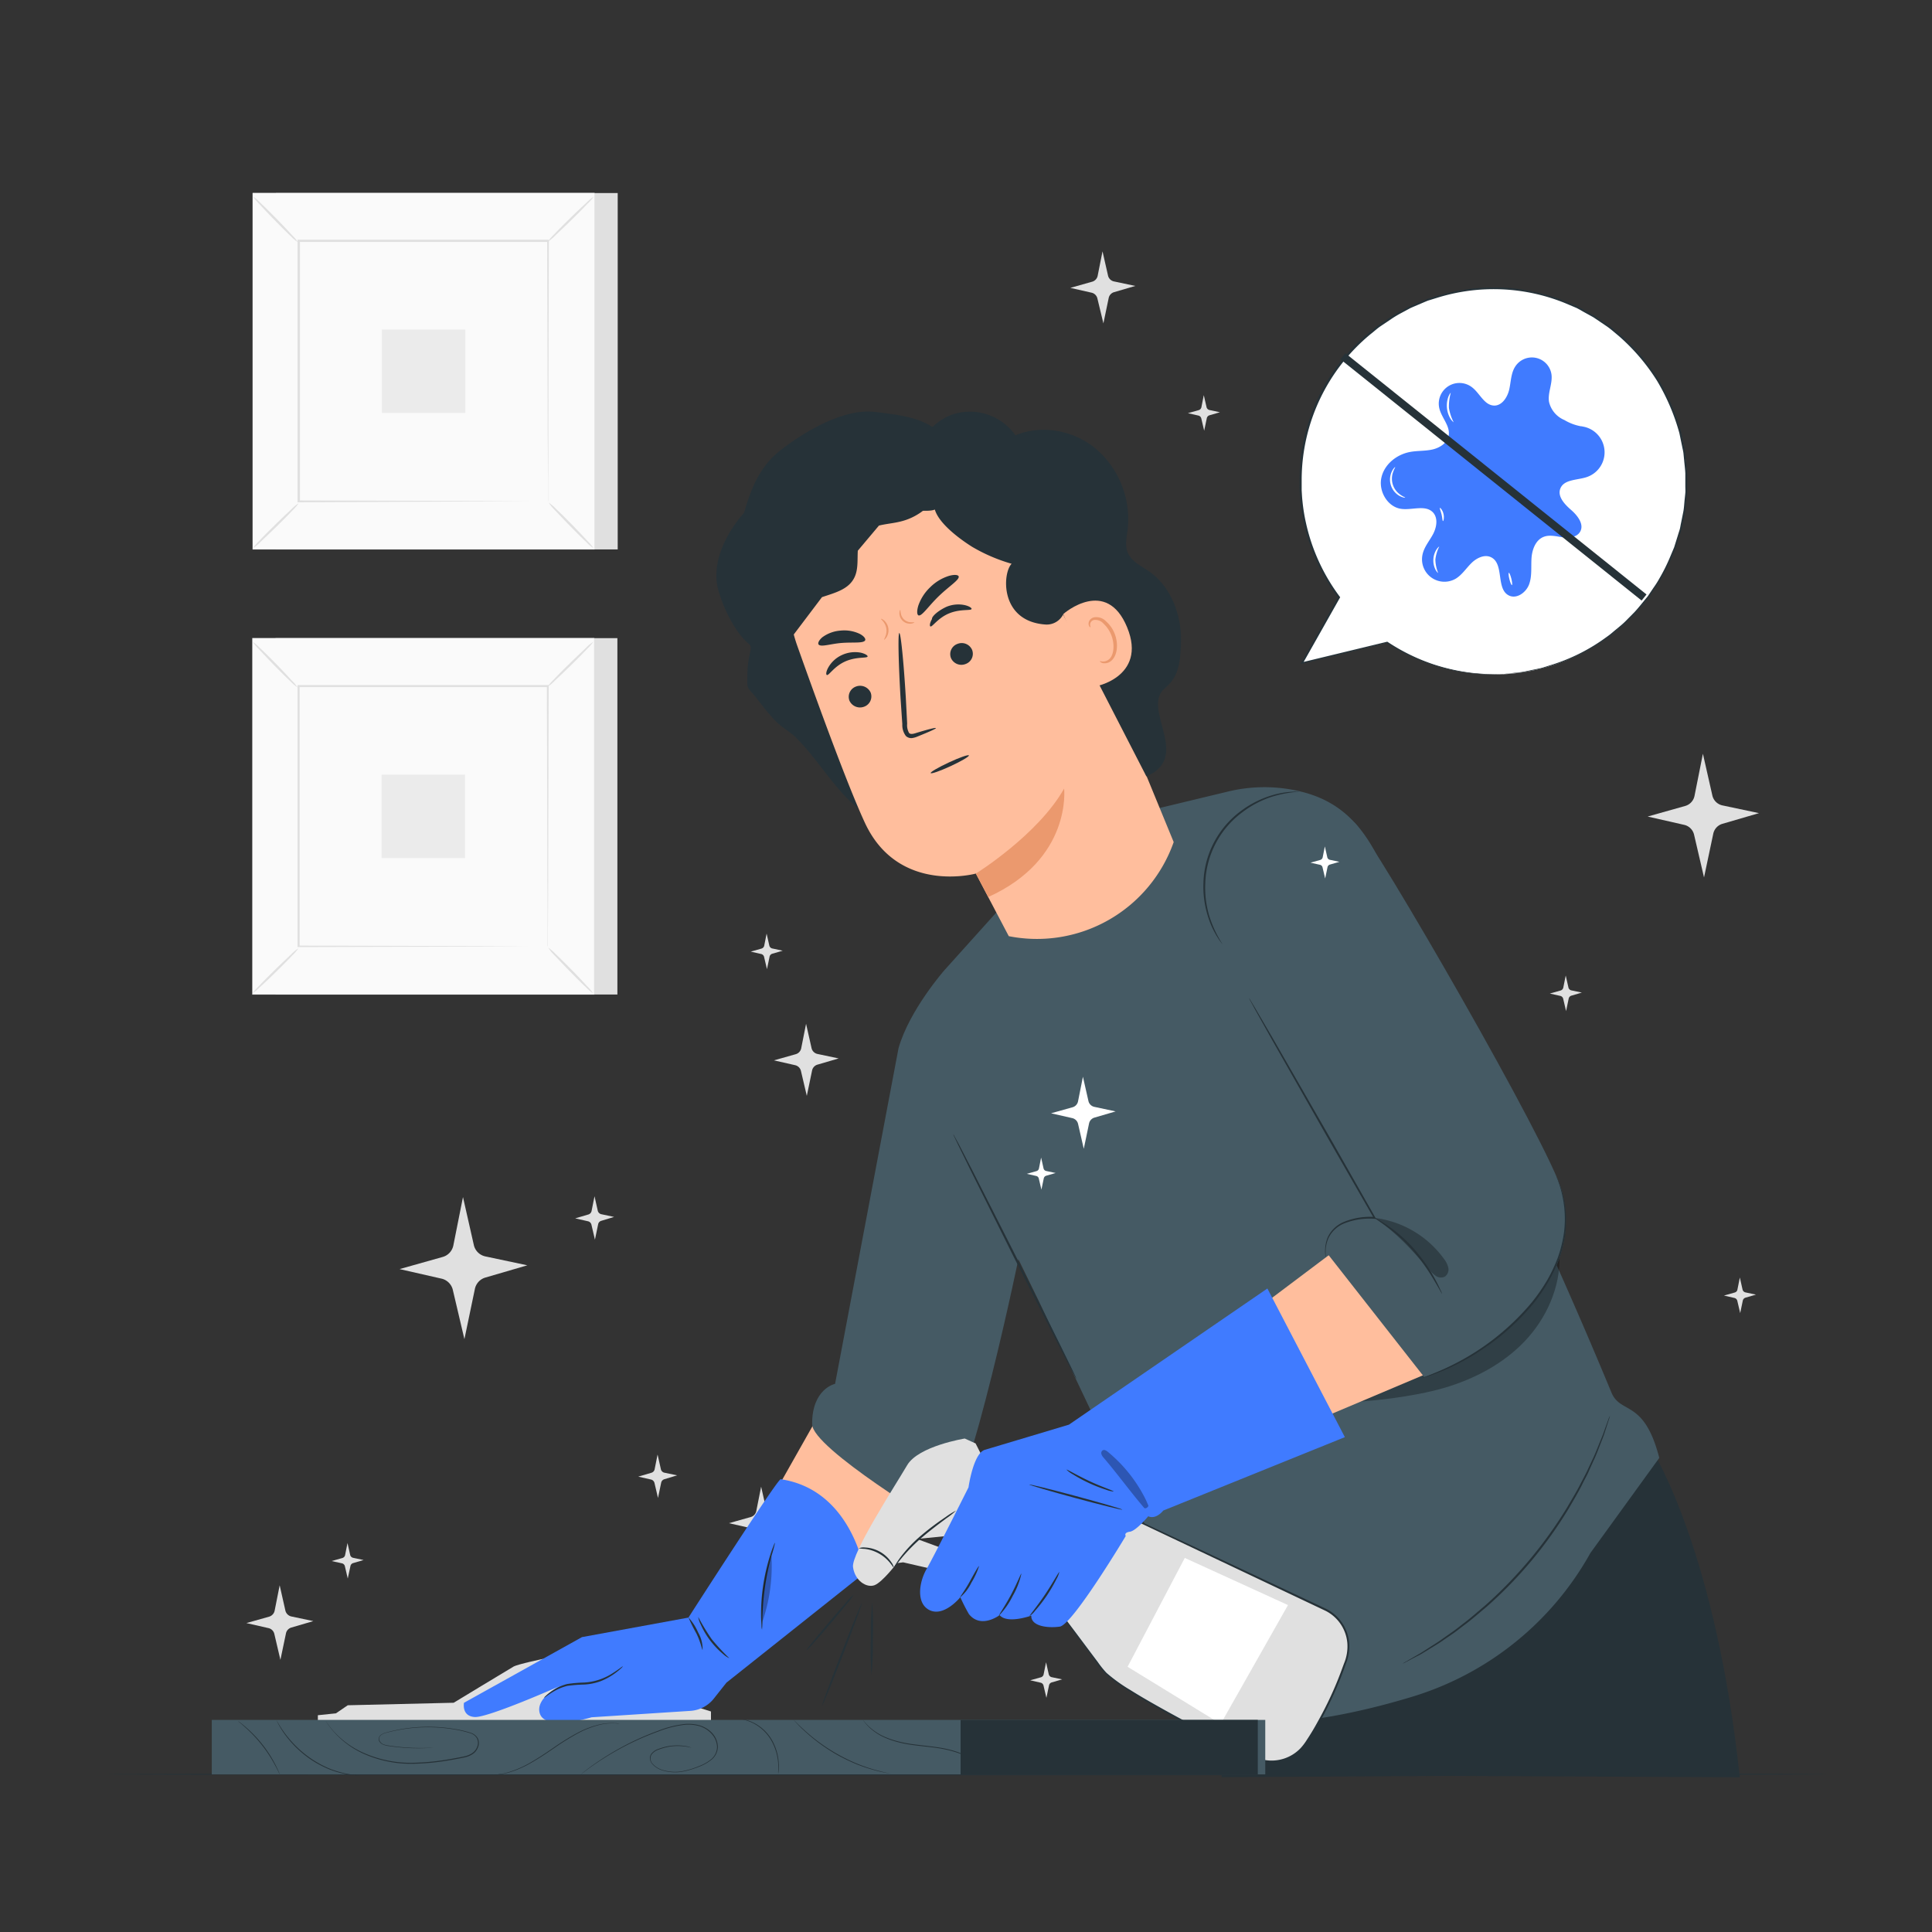 <svg xmlns="http://www.w3.org/2000/svg" viewBox="0 0 500 500"><rect x="0" y="0" width="500" height="500" fill="#333333" stroke="none"/><g id="freepik--background-complete--inject-41"><path d="M125.62,325.16l10.85,2.3-10.85,3.17a3.88,3.88,0,0,0-2.72,2.94l-2.71,13-3-12.75a3.9,3.9,0,0,0-2.93-2.91l-10.85-2.47,11.15-3.14a3.89,3.89,0,0,0,2.77-3l2.49-12.5,2.81,12.42A3.88,3.88,0,0,0,125.62,325.16Z" style="fill:#e0e0e0"></path><path d="M75.4,418.34l5.69,1.2-5.7,1.67A2,2,0,0,0,74,422.75l-1.43,6.82L71,422.87a2,2,0,0,0-1.54-1.52l-5.69-1.3,5.85-1.65a2.05,2.05,0,0,0,1.46-1.57l1.3-6.56,1.47,6.52A2.05,2.05,0,0,0,75.4,418.34Z" style="fill:#e0e0e0"></path><path d="M155.63,314.24l3.3.7-3.3,1a1.16,1.16,0,0,0-.83.89l-.83,4-.91-3.89a1.19,1.19,0,0,0-.9-.88l-3.3-.75,3.4-1a1.2,1.2,0,0,0,.84-.91l.76-3.81.85,3.78A1.21,1.21,0,0,0,155.63,314.24Z" style="fill:#e0e0e0"></path><path d="M171.94,381.13l3.31.69-3.31,1a1.19,1.19,0,0,0-.83.9l-.82,3.95-.91-3.88a1.22,1.22,0,0,0-.9-.89l-3.3-.75,3.4-1a1.18,1.18,0,0,0,.84-.91l.76-3.81.85,3.78A1.19,1.19,0,0,0,171.94,381.13Z" style="fill:#e0e0e0"></path><path d="M91.38,403.16l2.72.57-2.72.8a1,1,0,0,0-.68.73L90,408.52l-.75-3.2a1,1,0,0,0-.73-.73L85.82,404l2.79-.79a1,1,0,0,0,.7-.75l.62-3.13.7,3.11A1,1,0,0,0,91.38,403.16Z" style="fill:#e0e0e0"></path><path d="M272.17,434.05l2.72.57-2.72.79a1,1,0,0,0-.68.74l-.68,3.25-.75-3.19a1,1,0,0,0-.73-.73l-2.72-.62,2.79-.78a1,1,0,0,0,.69-.75l.63-3.13.7,3.11A1,1,0,0,0,272.17,434.05Z" style="fill:#e0e0e0"></path><path d="M199.85,245.46l2.72.58-2.72.79a1,1,0,0,0-.68.74l-.68,3.25-.75-3.19a1,1,0,0,0-.73-.73l-2.72-.62,2.79-.79a1,1,0,0,0,.7-.75l.62-3.13.7,3.11A1,1,0,0,0,199.85,245.46Z" style="fill:#e0e0e0"></path><path d="M451.72,334.47l2.72.58-2.72.79a1,1,0,0,0-.68.74l-.68,3.25-.75-3.19a1,1,0,0,0-.74-.73l-2.71-.62,2.79-.79a.94.94,0,0,0,.69-.74l.63-3.14.7,3.11A1,1,0,0,0,451.72,334.47Z" style="fill:#e0e0e0"></path><path d="M406.66,256.31l2.72.57-2.72.8a1,1,0,0,0-.68.73l-.68,3.26-.75-3.2a1,1,0,0,0-.74-.73l-2.71-.61,2.79-.79a1,1,0,0,0,.69-.75l.63-3.13.7,3.11A1,1,0,0,0,406.66,256.31Z" style="fill:#e0e0e0"></path><path d="M313,106.11l2.71.58-2.71.79a1,1,0,0,0-.68.74l-.68,3.25-.75-3.19a1,1,0,0,0-.74-.73l-2.72-.62,2.8-.79a1,1,0,0,0,.69-.75l.62-3.13.71,3.11A1,1,0,0,0,313,106.11Z" style="fill:#e0e0e0"></path><path d="M199.92,392.54l5.5,1.17-5.5,1.6a2,2,0,0,0-1.38,1.5l-1.38,6.58-1.52-6.46a2,2,0,0,0-1.48-1.48l-5.51-1.25,5.66-1.6a2,2,0,0,0,1.41-1.51l1.26-6.34,1.42,6.3A2,2,0,0,0,199.92,392.54Z" style="fill:#e0e0e0"></path><path d="M211.55,272.76l5.5,1.16-5.5,1.61a2,2,0,0,0-1.38,1.49l-1.37,6.59-1.52-6.47a2,2,0,0,0-1.49-1.47l-5.5-1.25,5.66-1.6a2,2,0,0,0,1.4-1.52l1.26-6.34,1.42,6.3A2,2,0,0,0,211.55,272.76Z" style="fill:#e0e0e0"></path><path d="M288.32,72.84l5.5,1.16-5.5,1.61a2,2,0,0,0-1.39,1.5l-1.37,6.58L284,77.22a2,2,0,0,0-1.49-1.47l-5.5-1.25,5.66-1.6a2,2,0,0,0,1.4-1.51l1.26-6.34,1.43,6.29A2,2,0,0,0,288.32,72.84Z" style="fill:#e0e0e0"></path><path d="M445.77,208.44l9.45,2-9.45,2.76a3.4,3.4,0,0,0-2.38,2.57L441,227.08,438.42,216a3.41,3.41,0,0,0-2.56-2.53l-9.45-2.15,9.72-2.74a3.41,3.41,0,0,0,2.41-2.61l2.17-10.9,2.45,10.82A3.4,3.4,0,0,0,445.77,208.44Z" style="fill:#e0e0e0"></path><rect x="71.39" y="49.96" width="88.47" height="92.23" style="fill:#e0e0e0"></rect><rect x="65.39" y="49.96" width="88.47" height="92.23" style="fill:#fafafa"></rect><path d="M153.89,142.21H65.37V49.93h88.52Zm-88.47-.05h88.42V50H65.42Z" style="fill:#e0e0e0"></path><rect x="77.29" y="62.36" width="64.69" height="67.43" style="fill:#fafafa"></rect><path d="M77.29,130.24a11.09,11.09,0,0,1-1.6,1.85c-1,1.09-2.48,2.57-4.11,4.17s-3.12,3-4.23,4.05a9.75,9.75,0,0,1-1.87,1.55A11.63,11.63,0,0,1,67.07,140c1-1.09,2.49-2.56,4.12-4.17s3.13-3,4.24-4.05A9.78,9.78,0,0,1,77.29,130.24Z" style="fill:#e0e0e0"></path><path d="M142,130.07a10.32,10.32,0,0,1,1.86,1.6c1.09,1,2.57,2.48,4.17,4.11s3,3.12,4,4.22a10.37,10.37,0,0,1,1.56,1.87,9.78,9.78,0,0,1-1.85-1.58c-1.09-1-2.57-2.49-4.17-4.12s-3-3.14-4.06-4.24A10.3,10.3,0,0,1,142,130.07Z" style="fill:#e0e0e0"></path><path d="M141.8,62.54a10.48,10.48,0,0,1,1.59-1.86c1-1.09,2.49-2.56,4.12-4.17s3.12-3,4.22-4a9.61,9.61,0,0,1,1.87-1.56A9.64,9.64,0,0,1,152,52.76c-1,1.09-2.49,2.57-4.12,4.18s-3.13,3-4.23,4.05A10.3,10.3,0,0,1,141.8,62.54Z" style="fill:#e0e0e0"></path><path d="M77.11,62.7a10.48,10.48,0,0,1-1.86-1.59c-1.09-1-2.56-2.49-4.16-4.12s-3-3.12-4-4.22a11.1,11.1,0,0,1-1.56-1.87,9.64,9.64,0,0,1,1.85,1.59c1.09,1,2.57,2.49,4.18,4.12s3,3.13,4,4.23A10.3,10.3,0,0,1,77.11,62.7Z" style="fill:#e0e0e0"></path><path d="M141.8,129.79a2.4,2.4,0,0,1,0-.33c0-.23,0-.54,0-.94,0-.85,0-2.06,0-3.64,0-3.2,0-7.84-.07-13.74,0-11.81-.07-28.64-.12-48.78l.25.25-64.51,0h0l.28-.28c0,24.75,0,47.9,0,67.43l-.24-.25,46.71.13,13.12.06,3.47,0h.89l.32,0h-.29l-.87,0-3.42,0-13.07.07L77.29,130H77v-.24c0-19.53,0-42.68,0-67.43v-.29h.29l64.51,0h.25v.25c-.06,20.21-.1,37.09-.13,48.94,0,5.87,0,10.5-.07,13.68,0,1.56,0,2.76,0,3.59,0,.39,0,.7,0,.92S141.8,129.79,141.8,129.79Z" style="fill:#e0e0e0"></path><rect x="98.84" y="85.28" width="21.58" height="21.58" style="fill:#ebebeb"></rect><rect x="71.31" y="165.15" width="88.47" height="92.23" style="fill:#e0e0e0"></rect><rect x="65.31" y="165.15" width="88.47" height="92.23" style="fill:#fafafa"></rect><path d="M153.82,257.41H65.29V165.13h88.53Zm-88.48-.06h88.42V165.18H65.34Z" style="fill:#e0e0e0"></path><rect x="77.21" y="177.55" width="64.69" height="67.43" style="fill:#fafafa"></rect><path d="M77.21,245.43a10.87,10.87,0,0,1-1.6,1.86c-1,1.09-2.48,2.56-4.11,4.17s-3.12,3-4.23,4a10.65,10.65,0,0,1-1.87,1.56A10.67,10.67,0,0,1,67,255.21c1-1.09,2.49-2.57,4.12-4.18s3.13-3,4.24-4.05A10.3,10.3,0,0,1,77.21,245.43Z" style="fill:#e0e0e0"></path><path d="M141.89,245.27a10,10,0,0,1,1.86,1.59c1.09,1,2.57,2.49,4.17,4.11s3,3.13,4,4.23a9.61,9.61,0,0,1,1.56,1.87,10.54,10.54,0,0,1-1.85-1.59c-1.09-1-2.57-2.49-4.17-4.12s-3-3.13-4.06-4.23A10.73,10.73,0,0,1,141.89,245.27Z" style="fill:#e0e0e0"></path><path d="M141.72,177.73a10.67,10.67,0,0,1,1.59-1.85c1-1.09,2.49-2.57,4.12-4.17s3.12-3,4.22-4.05a10.12,10.12,0,0,1,1.87-1.55,10.19,10.19,0,0,1-1.59,1.84c-1,1.09-2.49,2.57-4.12,4.18s-3.13,3-4.23,4.05A9.78,9.78,0,0,1,141.72,177.73Z" style="fill:#e0e0e0"></path><path d="M77,177.9a10.87,10.87,0,0,1-1.86-1.6c-1.09-1-2.56-2.48-4.16-4.11S68,169.07,67,168a10.65,10.65,0,0,1-1.56-1.87,10.67,10.67,0,0,1,1.85,1.59c1.09,1,2.57,2.49,4.18,4.12s3,3.13,4,4.24A9.78,9.78,0,0,1,77,177.9Z" style="fill:#e0e0e0"></path><path d="M141.72,245a2,2,0,0,1,0-.32c0-.23,0-.54,0-.95,0-.84,0-2.06,0-3.64,0-3.19,0-7.84-.07-13.74,0-11.81-.07-28.63-.12-48.78l.25.25-64.51,0h0l.28-.29c0,24.75,0,47.91,0,67.43l-.24-.24,46.71.12,13.12.07,3.47,0h1.21a1.51,1.51,0,0,1-.29,0h-.87l-3.42,0-13.07.06-46.86.13H77V245c0-19.52,0-42.68,0-67.43v-.28h.29l64.51,0H142v.25c-.06,20.21-.1,37.09-.13,48.94,0,5.88-.05,10.51-.07,13.69,0,1.56,0,2.76,0,3.59,0,.39,0,.69,0,.91A2.86,2.86,0,0,1,141.72,245Z" style="fill:#e0e0e0"></path><rect x="98.76" y="200.48" width="21.59" height="21.58" style="fill:#ebebeb"></rect></g><g id="freepik--speech-bubble--inject-41"><path d="M388.93,174.47A49.75,49.75,0,0,1,359,166.25l-22,5.36,9.58-17a50,50,0,1,1,42.35,19.89Z" style="fill:#fff"></path><path d="M388.93,174.47s.3-.05.87-.11l2.55-.28c.56-.07,1.19-.11,1.88-.22l2.23-.47c.81-.17,1.68-.33,2.6-.55l2.89-.91a48.1,48.1,0,0,0,13.81-7.06,18.72,18.72,0,0,0,1.82-1.43l1.85-1.53a21.76,21.76,0,0,0,1.79-1.69l1.79-1.81c1.17-1.26,2.24-2.67,3.41-4.06l1.54-2.29a23.5,23.5,0,0,0,1.51-2.39,46.6,46.6,0,0,0,2.63-5.24q.58-1.38,1.17-2.79l.92-2.95c.15-.5.31-1,.47-1.5s.22-1,.33-1.55c.21-1,.43-2.09.64-3.16s.24-2.16.36-3.25c.06-.55.12-1.1.17-1.65s0-1.12,0-1.68v-3.39c-.05-1.14-.21-2.28-.31-3.44-.06-.57-.11-1.15-.17-1.73s-.22-1.15-.33-1.73c-.24-1.15-.48-2.32-.72-3.49a54.51,54.51,0,0,0-5.75-13.51,52,52,0,0,0-10-11.71c-1-.82-2-1.73-3.11-2.49l-3.33-2.25c-1.16-.67-2.37-1.29-3.56-2-.3-.15-.59-.33-.9-.47l-.94-.4-1.89-.8a49.08,49.08,0,0,0-33.26-1.41l-1.58.49-.79.24-.77.32-3,1.28-.75.33-.72.39-1.45.78A28.34,28.34,0,0,0,360,82.6l-2.69,1.81c-.9.6-1.68,1.35-2.53,2A49,49,0,0,0,336.87,124v2.88c.06,1,.1,1.91.21,2.85a45.85,45.85,0,0,0,.89,5.55,49.7,49.7,0,0,0,8.78,19.17l.09.11-.07.13-9.6,17-.22-.28,22-5.32H359l.06,0A50.38,50.38,0,0,0,371,171.94a51.08,51.08,0,0,0,9.65,2.17,58.52,58.52,0,0,0,6.15.38l1.58,0h.54l-.53,0-1.59.06a52.37,52.37,0,0,1-6.17-.3,49.74,49.74,0,0,1-21.75-7.89l.12,0-22,5.4-.43.1.22-.38c3-5.29,6.14-11,9.56-17v.23a49.93,49.93,0,0,1-8.89-19.33,47,47,0,0,1-.91-5.6c-.11-.95-.16-1.91-.22-2.87s0-1.94,0-2.92a49.29,49.29,0,0,1,13.32-33.54A50.73,50.73,0,0,1,354.42,86c.85-.67,1.64-1.43,2.55-2l2.72-1.84a29.75,29.75,0,0,1,2.85-1.65l1.46-.79.73-.4.76-.32,3.07-1.3.78-.32.8-.25,1.6-.49a50.9,50.9,0,0,1,17.18-2.21,51.42,51.42,0,0,1,16.42,3.64l1.91.81.95.4c.32.15.61.33.91.49,1.21.66,2.42,1.29,3.6,2L416.07,84c1.11.77,2.09,1.69,3.14,2.52a51.93,51.93,0,0,1,10.12,11.83A54.88,54.88,0,0,1,435.12,112l.72,3.52c.11.58.26,1.16.33,1.74s.11,1.17.17,1.75c.1,1.17.26,2.32.3,3.47s0,2.29,0,3.42c0,.57,0,1.13,0,1.69l-.18,1.67c-.13,1.1-.2,2.2-.37,3.28s-.44,2.13-.66,3.18c-.11.52-.2,1.05-.34,1.56s-.31,1-.47,1.51c-.31,1-.63,2-.93,3l-1.19,2.81a46.42,46.42,0,0,1-2.67,5.27,23.81,23.81,0,0,1-1.53,2.4c-.53.77-1,1.54-1.56,2.3-1.18,1.39-2.26,2.82-3.44,4.08l-1.82,1.81a19.29,19.29,0,0,1-1.81,1.7l-1.86,1.53a17.81,17.81,0,0,1-1.84,1.43,48.19,48.19,0,0,1-13.92,7l-2.9.88c-.93.22-1.81.37-2.62.54l-2.24.44c-.69.11-1.32.13-1.89.19l-2.56.23C389.23,174.46,388.93,174.47,388.93,174.47Z" style="fill:#263238"></path><path d="M390.59,100.79c.46-2.05.44-4.29,1.6-6a5.12,5.12,0,0,1,9.33,2.11c.32,2.36-1,4.72-.64,7.07a6.74,6.74,0,0,0,4,4.74,12.74,12.74,0,0,0,4.27,1.61c.13,0,.27,0,.4.06h0a6.76,6.76,0,0,1,.94,13.14c-2.42.76-5.73.55-6.67,2.9-.82,2.06,1.11,4.1,2.78,5.55s3.45,3.73,2.33,5.65c-.84,1.44-2.84,1.66-4.5,1.43s-3.39-.72-4.94-.11c-2.1.83-3,3.33-3.14,5.58s.16,4.57-.61,6.69-3.22,3.9-5.24,2.9c-3.39-1.68-1.18-8.13-4.55-9.86-1.69-.88-3.78.13-5.14,1.47s-2.4,3-4,4a5.8,5.8,0,0,1-8.67-6.16c.41-2,1.79-3.55,2.73-5.32s1.34-4.15,0-5.61c-1.95-2.08-5.42-.54-8.26-.94-3.5-.5-5.85-4.5-5.12-8s3.94-6.07,7.42-6.72c1.91-.36,3.9-.21,5.8-.64s3.83-1.66,4.2-3.57c.47-2.5-1.85-4.63-2.42-7.11a5.34,5.34,0,0,1,8.51-5.39c2,1.56,3.15,4.64,5.69,4.7C388.7,105,390.13,102.83,390.59,100.79Z" style="fill:#407BFF"></path><path d="M363.66,128.79c0,.06-.6,0-1.42-.42a4.87,4.87,0,0,1-2.05-6.32c.39-.84.85-1.21.89-1.17s-.27.49-.55,1.31a5,5,0,0,0,1.91,5.86C363.15,128.55,363.68,128.71,363.66,128.79Z" style="fill:#fff"></path><path d="M372.19,148.28c-.05,0-.36-.25-.69-.86a5.36,5.36,0,0,1,.22-5.15c.37-.58.71-.84.75-.8a9.94,9.94,0,0,0-1,3.37A10.06,10.06,0,0,0,372.19,148.28Z" style="fill:#fff"></path><path d="M373.44,134.85c-.15,0-.14-.8-.36-1.71s-.56-1.61-.44-1.69.71.55.94,1.57S373.58,134.87,373.44,134.85Z" style="fill:#fff"></path><path d="M391.28,151.43c-.14,0-.43-.65-.65-1.54s-.27-1.63-.14-1.66.43.66.65,1.54S391.42,151.4,391.28,151.43Z" style="fill:#fff"></path><path d="M376.21,109.28s-.41-.26-.82-.9a6.66,6.66,0,0,1-.56-5.68c.28-.71.57-1.07.62-1a13,13,0,0,0-.47,3.89A12.76,12.76,0,0,0,376.21,109.28Z" style="fill:#fff"></path><rect x="385.5" y="73.48" width="2.02" height="99.86" transform="translate(48.54 347.9) rotate(-51.3)" style="fill:#263238"></rect></g><g id="freepik--Character--inject-41"><polygon points="214.94 360.83 200.46 386.45 220.69 406.81 241.88 383.82 214.94 360.83" style="fill:#ffbe9d"></polygon><path d="M90,441.32l27.41-.65s14.35-8.7,15.48-9.35,7.66-2,7.66-2L184,442.93v4H82.26V443.9l4.68-.49Z" style="fill:#e0e0e0"></path><path d="M202.05,382.82c-.82-.13-23.88,35.81-23.88,35.81l-27.55,5.05-30.54,17s-.69,3.45,2.76,3.68,22-8,22-8-6.35,3.09-5.14,7.07c1.42,4.67,13.4,1,13.4,1l25.59-1.66a8.4,8.4,0,0,0,6.05-3.18l3.26-4.12,35.82-28.47S220.65,385.57,202.05,382.82Z" style="fill:#407BFF"></path><path d="M161.2,431.24a3,3,0,0,1-.61.65,17.7,17.7,0,0,1-1.91,1.49,16.22,16.22,0,0,1-3.19,1.69,14.23,14.23,0,0,1-4.33.89,38.7,38.7,0,0,0-4.32.34,12.65,12.65,0,0,0-3.24,1.28c-1.77,1-2.68,1.85-2.74,1.78s.17-.27.6-.66a13.88,13.88,0,0,1,1.95-1.44,12.16,12.16,0,0,1,3.33-1.43,33.18,33.18,0,0,1,4.38-.39,15.08,15.08,0,0,0,7.36-2.37C160.19,432,161.14,431.17,161.2,431.24Z" style="fill:#263238"></path><path d="M181.83,427c-.14,0-.48-2-1.61-4.28a41.82,41.82,0,0,1-2.05-4.13,14,14,0,0,1,2.52,3.91A8.59,8.59,0,0,1,181.83,427Z" style="fill:#263238"></path><path d="M188.77,429.16a6.13,6.13,0,0,1-1.66-1.12,21.13,21.13,0,0,1-5.78-7.67,6.16,6.16,0,0,1-.63-1.91,56.68,56.68,0,0,0,3.49,5.76A55.06,55.06,0,0,0,188.77,429.16Z" style="fill:#263238"></path><path d="M197.21,421.75a3.11,3.11,0,0,1-.14-.9c0-.58-.1-1.42-.11-2.46a50,50,0,0,1,.55-8.11,52,52,0,0,1,1.85-7.93c.32-1,.61-1.78.84-2.32a2.88,2.88,0,0,1,.39-.81,31,31,0,0,1-.87,3.24,65,65,0,0,0-2.39,15.93A31.63,31.63,0,0,1,197.21,421.75Z" style="fill:#263238"></path><g style="opacity:0.3"><path d="M199.64,402.53a42,42,0,0,0-2.33,17.16A44.44,44.44,0,0,0,199.64,402.53Z"></path></g><path d="M316.12,459.94,319,437l109.13-60.69s16,25.87,22.12,83.65l-76.68-.36h0Z" style="fill:#263238"></path><path d="M258.33,235.61l-13.92,15.48-2.3,30.82,26.78,54.91,30.71,64.64c2.53,5.55,5.08,18.34,3.28,25.61,0,0-5,17.6,20.38,18.77,13.84.64,29.76-3,41.37-6.47l.3-.09a79.09,79.09,0,0,0,46.68-37.39l17.81-24.59c-3.94-15.33-10-11.15-12.39-16.94-11.52-27.81-21-47.9-21-47.9l-38.16-87.92c-5.71-12.91-12.91-17.64-21.3-19.71a40,40,0,0,0-18.92.06L298.9,209.4Z" style="fill:#455a64"></path><path d="M243.5,394.83c7.82-9,20.5-71.05,20.5-71.05l-19.59-72.69s-9.06,10.31-11.87,20.17l-16.42,86.87s-6,1.25-5.94,10.46C210.19,374.79,243.5,394.83,243.5,394.83Z" style="fill:#455a64"></path><path d="M278.55,356.83a4.15,4.15,0,0,1-.37-.62l-1-1.82-3.49-6.75c-2.92-5.77-6.92-13.64-11.33-22.34L251.2,302.89l-3.34-6.82c-.37-.77-.66-1.39-.88-1.86a3.28,3.28,0,0,1-.28-.67,3.81,3.81,0,0,1,.37.62l1,1.82,3.49,6.75c2.92,5.76,6.92,13.64,11.33,22.35l11.2,22.41,3.34,6.82c.36.77.65,1.39.88,1.86A3.1,3.1,0,0,1,278.55,356.83Z" style="fill:#263238"></path><path d="M416.65,366.4a5,5,0,0,1-.23.84l-.76,2.38-.56,1.72c-.22.63-.49,1.29-.77,2-.57,1.44-1.15,3.1-2,4.85-.4.89-.82,1.82-1.25,2.79s-1,1.93-1.49,2.95c-1,2.06-2.26,4.15-3.55,6.38a109,109,0,0,1-21.37,25.58c-2,1.66-3.81,3.28-5.65,4.63-.92.68-1.77,1.38-2.64,2s-1.72,1.17-2.52,1.73c-1.58,1.13-3.11,2-4.42,2.82-.66.4-1.27.78-1.84,1.11L366,429l-2.21,1.17a7.37,7.37,0,0,1-.79.38,4.89,4.89,0,0,1,.74-.47l2.16-1.26,1.56-.89c.57-.34,1.17-.74,1.82-1.15,1.29-.84,2.8-1.73,4.36-2.88l2.49-1.75c.86-.61,1.71-1.31,2.61-2,1.83-1.36,3.65-3,5.6-4.64a111.77,111.77,0,0,0,21.28-25.47c1.29-2.21,2.56-4.29,3.57-6.33.52-1,1.06-2,1.51-2.93l1.29-2.76c.85-1.74,1.46-3.38,2.05-4.8.29-.72.57-1.38.81-2l.6-1.7.85-2.35A6.08,6.08,0,0,1,416.65,366.4Z" style="fill:#263238"></path><g style="opacity:0.3"><path d="M346.14,363c8.16-.15,19.68-1.51,27.52-3.79S389,353,394.61,347.1s9.24-14,9-22.11C399,335,390,344.12,379.77,349.3c-3.41,1.73-9.56,4.75-10.26,3.85h0L346.14,363"></path></g><path d="M310.64,350.21c1.42-1.57,36.31-27.66,36.31-27.66l28.61,30.29-48.1,20.32Z" style="fill:#ffbe9d"></path><path d="M368.64,356.45c6.44-2.6,12.66-5.35,16.88-8.6,20-15.43,21.32-29.35,18.72-39.53-2.85-11.2-48.34-90-53.36-95.07s-20.88-13.19-36.73,4.9c-9.2,10.51,9.09,40.13,9.09,40.13l32.5,56.88c-9.15-1.55-13.33,7.84-13.33,7.84Z" style="fill:#455a64"></path><path d="M343.1,325.43a1.78,1.78,0,0,1-.07-.34,9.6,9.6,0,0,1,.56-4.84,8,8,0,0,1,4.38-4.09,17.84,17.84,0,0,1,7.78-1.21l-.2.32c-3.32-5.77-7.28-12.69-11.55-20.12l-14.77-26-4.43-7.91c-.49-.91-.88-1.63-1.18-2.17a7.42,7.42,0,0,1-.38-.77,4.52,4.52,0,0,1,.47.72c.32.52.74,1.23,1.27,2.12l4.57,7.83c3.84,6.67,9.09,15.83,14.91,25.94l11.46,20.17.2.34-.4,0a17.74,17.74,0,0,0-7.61,1.11,7.76,7.76,0,0,0-4.29,3.86,8.92,8.92,0,0,0-.75,3.72C343.07,325,343.13,325.43,343.1,325.43Z" style="fill:#263238"></path><path d="M402.82,304.49a3.74,3.74,0,0,1,.3.65c.17.43.48,1.06.75,1.91a27.14,27.14,0,0,1,1.42,7.41,27.88,27.88,0,0,1-.23,5.23,33,33,0,0,1-1.44,5.83,38.92,38.92,0,0,1-2.78,6,47.53,47.53,0,0,1-4,5.86,61.5,61.5,0,0,1-19.36,15.47,52.71,52.71,0,0,1-6.92,3c-.84.32-1.51.5-1.95.64a3.76,3.76,0,0,1-.7.18,4.45,4.45,0,0,1,.66-.28c.44-.17,1.1-.38,1.92-.73a64.24,64.24,0,0,0,6.82-3.14,63.47,63.47,0,0,0,19.13-15.48,48.27,48.27,0,0,0,4-5.78,40.39,40.39,0,0,0,2.77-5.93,32.92,32.92,0,0,0,1.46-5.74,27.22,27.22,0,0,0,.29-5.14,28.73,28.73,0,0,0-1.24-7.37c-.24-.85-.52-1.49-.65-1.94A2.86,2.86,0,0,1,402.82,304.49Z" style="fill:#263238"></path><g style="opacity:0.3"><path d="M355.49,315.16a26.08,26.08,0,0,1,18.24,10.68,5.69,5.69,0,0,1,1.1,2.28,2.25,2.25,0,0,1-.87,2.25,2.29,2.29,0,0,1-2.26-.1,7.49,7.49,0,0,1-1.74-1.59c-4.59-5.2-8.49-9.61-14.22-13.52"></path></g><path d="M373.2,334.82c-.08,0-.75-1.3-2-3.38a52.26,52.26,0,0,0-5.43-7.66,43.46,43.46,0,0,0-6.9-6.34c-1.93-1.43-3.22-2.2-3.17-2.28a4.92,4.92,0,0,1,.95.46c.6.32,1.43.84,2.44,1.52a37.65,37.65,0,0,1,7.07,6.3,42.89,42.89,0,0,1,5.36,7.82c.57,1.07,1,1.95,1.26,2.57A4.27,4.27,0,0,1,373.2,334.82Z" style="fill:#263238"></path><path d="M337,204.86a30.22,30.22,0,0,0-7.9,1.36,25.85,25.85,0,0,0-7.66,4.05,23.74,23.74,0,0,0-9.51,18.24,25.47,25.47,0,0,0,1.05,8.59,29.66,29.66,0,0,0,3.41,7.26s-.14-.14-.36-.43a15.35,15.35,0,0,1-.92-1.33,22.66,22.66,0,0,1-2.48-5.39,25.43,25.43,0,0,1-1.18-8.72,23.9,23.9,0,0,1,9.7-18.61,25.65,25.65,0,0,1,7.84-4,22.92,22.92,0,0,1,5.84-1c.7-.06,1.24,0,1.61,0A2.44,2.44,0,0,1,337,204.86Z" style="fill:#263238"></path><path d="M253.72,376l-1.24-2.44-2.8-1.27s-12,1.93-14.92,6.92-14.48,22.8-14,26.35,3.52,5.45,5.56,4.69,5.81-5.71,5.81-5.71l1.61-.21,19,4.37L255,404.8l-17.7-6.52,9.63-.95,8.43-9Z" style="fill:#e0e0e0"></path><path d="M271.74,406.11a10.64,10.64,0,0,0,1.58,9.85c3.12,4.11,7.77,10.56,12.15,16.3,3.42,4.47,26.44,16.31,38.88,22.5A10.63,10.63,0,0,0,338,451.07a91.59,91.59,0,0,0,10.46-21.68,10.64,10.64,0,0,0-5.58-12.91l-53.55-25.26a10.63,10.63,0,0,0-14.6,6.18Z" style="fill:#e0e0e0"></path><path d="M271.74,406.11s0-.19.15-.54l.51-1.57c.46-1.39,1.14-3.41,2-6a11.51,11.51,0,0,1,2.12-4.06,10.65,10.65,0,0,1,4.42-3.18,10.81,10.81,0,0,1,6.22-.47,15.58,15.58,0,0,1,3.22,1.23l3.25,1.52,31.21,14.67,18.43,8.69a10.87,10.87,0,0,1,5.9,8.76,12.1,12.1,0,0,1-.88,5.49c-.61,1.76-1.26,3.51-2,5.24a94.39,94.39,0,0,1-4.87,10q-1.35,2.39-2.82,4.66a14.8,14.8,0,0,1-1.64,2.18,10.91,10.91,0,0,1-12.3,2.44c-3.08-1.48-6-3-8.91-4.48-5.78-3-11.23-5.87-16.25-8.72-2.52-1.42-4.93-2.83-7.19-4.27a41.41,41.41,0,0,1-6.26-4.55,27.23,27.23,0,0,1-2.25-2.82c-.69-.94-1.37-1.86-2-2.74-1.31-1.78-2.56-3.46-3.72-5s-2.23-3-3.23-4.37a32,32,0,0,1-2.59-3.78,10.57,10.57,0,0,1-1.05-6.18,7.68,7.68,0,0,1,.54-2.14s0,.18-.14.54a11.51,11.51,0,0,0-.3,1.61,10.62,10.62,0,0,0,1.13,6.08,31.7,31.7,0,0,0,2.61,3.72l3.27,4.34,3.74,5,2.05,2.73a25.61,25.61,0,0,0,2.23,2.78,41.33,41.33,0,0,0,6.21,4.47c2.26,1.42,4.67,2.82,7.19,4.23,5,2.83,10.48,5.71,16.25,8.67,2.89,1.46,5.86,3,8.9,4.46a10.38,10.38,0,0,0,9.72-.71,10.53,10.53,0,0,0,2-1.64,14.41,14.41,0,0,0,1.58-2.1c1-1.51,1.9-3,2.79-4.64a93.31,93.31,0,0,0,4.85-9.94c.72-1.72,1.36-3.46,2-5.21a11.4,11.4,0,0,0,.86-5.28,10.33,10.33,0,0,0-5.61-8.34l-18.4-8.72-31.17-14.77-3.24-1.54a15.65,15.65,0,0,0-3.14-1.22,10.51,10.51,0,0,0-6,.43,10.38,10.38,0,0,0-4.33,3.06,11.45,11.45,0,0,0-2.12,4c-.9,2.58-1.61,4.58-2.09,6-.24.66-.42,1.18-.56,1.55S271.74,406.11,271.74,406.11Z" style="fill:#263238"></path><path d="M250.65,384.92s1.23-8.82,4.24-9.71,21.75-6.51,21.75-6.51L328,333.46l20.05,38.47-47,19s-1.84,2.41-3.89,1.48c0,0-3.11,3.78-4.76,4s-1.06,1.11-1.06,1.11-13.77,23-17.08,23.45-7.48-.17-7.36-2.85c0,0-6.2,2.25-8.2-.13,0,0-4.81,3.66-7.94-.26a47.13,47.13,0,0,1-2.23-4.37s-4.16,5.15-7.92,3.36c-3.58-1.71-2.78-7.25-.82-10.64S250.65,384.92,250.65,384.92Z" style="fill:#407BFF"></path><path d="M231.33,405.74c-.08,0-.37-.51-1-1.28a10,10,0,0,0-6.49-3.61,10.56,10.56,0,0,1-1.61-.16,3.54,3.54,0,0,1,1.64-.2,8.65,8.65,0,0,1,6.76,3.76A3.52,3.52,0,0,1,231.33,405.74Z" style="fill:#263238"></path><path d="M247.43,390.94a20.31,20.31,0,0,1-2.52,2c-1.58,1.19-3.78,2.8-6.07,4.75a44.44,44.44,0,0,0-5.43,5.45c-1.25,1.52-1.91,2.54-2,2.5a2.77,2.77,0,0,1,.39-.78,19.3,19.3,0,0,1,1.32-1.95,35.61,35.61,0,0,1,5.37-5.61,69.7,69.7,0,0,1,6.2-4.66A18.71,18.71,0,0,1,247.43,390.94Z" style="fill:#263238"></path><polygon points="291.82 431.36 306.62 403.19 333.33 415.39 315.91 446.14 291.82 431.36" style="fill:#fff"></polygon><path d="M274.15,406.85a7.26,7.26,0,0,1-.77,1.87,39.67,39.67,0,0,1-2.47,4.23,38.45,38.45,0,0,1-3,3.88,6.73,6.73,0,0,1-1.45,1.42c-.12-.1,1.89-2.44,4-5.59S274,406.78,274.15,406.85Z" style="fill:#263238"></path><path d="M264.34,407.24a20.06,20.06,0,0,1-2.25,5.78,20.32,20.32,0,0,1-3.54,5.09c-.13-.1,1.48-2.35,3.08-5.34S264.19,407.19,264.34,407.24Z" style="fill:#263238"></path><path d="M253.38,405.31a20.18,20.18,0,0,1-2,4.31,11.44,11.44,0,0,1-2.89,3.77c-.1-.1,1.2-1.74,2.44-4S253.23,405.23,253.38,405.31Z" style="fill:#263238"></path><path d="M290.48,390.7c0,.14-5.47-1.2-12.14-3s-12-3.38-12-3.51,5.47,1.2,12.14,3S290.52,390.56,290.48,390.7Z" style="fill:#263238"></path><path d="M288.2,386a6.45,6.45,0,0,1-1.93-.46,36.39,36.39,0,0,1-4.46-1.74,37.86,37.86,0,0,1-4.21-2.28,6.65,6.65,0,0,1-1.59-1.18c.08-.13,2.66,1.44,6,3S288.24,385.8,288.2,386Z" style="fill:#263238"></path><g style="opacity:0.3"><path d="M297.15,389.5c-.23-.44-.38-.89-.6-1.34a37.58,37.58,0,0,0-9.85-12.43c-.38-.31-.89-.63-1.32-.39a.85.85,0,0,0-.33,1,2.45,2.45,0,0,0,.59.94c3.73,4.38,6.73,8.57,10.46,12.95C296.38,390.6,297.4,390,297.15,389.5Z"></path></g><path d="M208.67,427.16a15.57,15.57,0,0,1,1.66-2.24c1.07-1.34,2.58-3.17,4.28-5.17s3.25-3.79,4.39-5.07a14.23,14.23,0,0,1,1.94-2,14.65,14.65,0,0,1-1.66,2.24c-1.07,1.34-2.58,3.17-4.27,5.17s-3.25,3.79-4.4,5.06A15.56,15.56,0,0,1,208.67,427.16Z" style="fill:#263238"></path><path d="M212.75,441.4c-.13,0,2.07-6,4.91-13.34s5.25-13.21,5.38-13.15-2.06,6-4.9,13.34S212.89,441.46,212.75,441.4Z" style="fill:#263238"></path><path d="M225.55,433.52a84.86,84.86,0,0,1-.18-9.42,86.87,86.87,0,0,1,.35-9.42,84.86,84.86,0,0,1,.18,9.42A86.87,86.87,0,0,1,225.55,433.52Z" style="fill:#263238"></path><path d="M193.43,174.45c0-5.09,1.62-6.81.43-7.76-4.26-3.41-8.06-12.37-8.41-16.35-.81-9.36,7.1-17.59,7.1-17.59,1.47-5,3.5-11.63,9.44-16.23,6.44-5,16.53-10.94,24.6-9.9s13.9,1.54,19.06,7.83l-11.27,99.92c-6.26-.19-11.83-4.14-16.08-8.75s-7.61-10-12-14.43c-3.3-3.31-4-1.95-9.68-9.46C193.08,177.06,193.38,179.12,193.43,174.45Z" style="fill:#263238"></path><path d="M273.33,143.94c-7.06-20.24-24.73-33-44.76-25.38l-1.81.82a38.32,38.32,0,0,0-20.41,47.8c6.21,17.5,13.3,36.74,17.48,45.75,8.65,18.65,28.72,13.15,28.72,13.15l8.52,16.2h0a37.51,37.51,0,0,0,42.68-24.35h0Z" style="fill:#ffbe9d"></path><path d="M219.84,181.34a3,3,0,0,0,3.8,1.55,2.82,2.82,0,0,0,1.68-3.66,3,3,0,0,0-3.8-1.55A2.82,2.82,0,0,0,219.84,181.34Z" style="fill:#263238"></path><path d="M214,174.69c.49.2,1.85-2.21,4.73-3.5s5.65-.79,5.8-1.28c.09-.23-.53-.71-1.76-1a8.06,8.06,0,0,0-4.83.59,7.74,7.74,0,0,0-3.57,3.23C213.75,173.84,213.73,174.61,214,174.69Z" style="fill:#263238"></path><path d="M246.11,170.3a2.94,2.94,0,0,0,3.79,1.54,2.8,2.8,0,0,0,1.68-3.65,2.93,2.93,0,0,0-3.79-1.55A2.81,2.81,0,0,0,246.11,170.3Z" style="fill:#263238"></path><path d="M240.79,162.12c.48.21,1.9-2.16,4.82-3.37s5.66-.65,5.83-1.14c.09-.22-.51-.71-1.73-1a8,8,0,0,0-4.85.47c-2.3,1.09-3.77,2.55-3.66,3.12C240.59,161.26,240.56,162,240.79,162.12Z" style="fill:#263238"></path><path d="M242.2,188.43c-.06-.17-2,.32-5.06,1.25-.77.26-1.53.42-1.88,0a4.17,4.17,0,0,1-.49-2.41c-.1-2.09-.22-4.28-.34-6.58-.55-9.34-1.31-16.88-1.69-16.86s-.22,7.62.33,17c.16,2.29.3,4.48.45,6.57a4.67,4.67,0,0,0,.91,3.06,2,2,0,0,0,1.7.54,5.61,5.61,0,0,0,1.32-.39C240.45,189.4,242.27,188.6,242.2,188.43Z" style="fill:#263238"></path><path d="M237.71,159.26c.86.3,2.56-2.39,5.27-5s5.4-4.23,5.12-5.1c-.15-.4-1.1-.52-2.51-.12a11.9,11.9,0,0,0-4.84,2.92,12,12,0,0,0-3.08,4.74C237.23,158.14,237.31,159.1,237.71,159.26Z" style="fill:#263238"></path><path d="M211.88,166.83c.67.68,3.08-.22,6-.44s5.49.14,6-.64c.23-.38-.21-1.08-1.35-1.69a9.3,9.3,0,0,0-5-.86,9,9,0,0,0-4.73,1.74C211.88,165.74,211.58,166.5,211.88,166.83Z" style="fill:#263238"></path><path d="M245.65,114.45c-.64-.25-1.3-.5-2-.73v0h0c-5.58-2-11.85-3.1-16.65.13-2.76,1.85-4.52,4.89-7.17,6.91-3.58,2.73-8.34,3.31-12.28,5.49a17,17,0,0,0-8.55,13c-.41,4.18.7,8.7-1.26,12.4-.91,1.72-4,2.92-5.07,4.53,0,0-1.91,13.6,8.52,13l1.31-1.11,10.23-13.53c3.41-1.15,6.92-2,8.41-5.13,1-2.07.72-4.57.86-6.89l5.47-6.5c1.73-.43,3.64-.59,5.36-1a15.53,15.53,0,0,0,11.58-19.14Z" style="fill:#263238"></path><path d="M228.51,130.05c2.3-1.88,6.94-5.87,7.37-8.75.94-6.25,4.88-11.93,10.52-14a14.4,14.4,0,0,1,16.39,5.36c6.68-2.8,15-1.4,20.86,3.52A24,24,0,0,1,291.84,137c-.25,2-.75,4.08,0,6,1,2.34,3.47,3.44,5.51,4.85,5.57,3.83,8.41,11.15,8.29,18s-1.06,9.6-4.21,12.3c-6.18,5.3,7.12,17.68-4.75,22.77l-21.54-41.88-.05.08a4.77,4.77,0,0,1-4.44,2.51c-12-.77-11.23-13.36-8.84-15.73a44,44,0,0,1-10.23-4.39c-3.17-2-8.55-5.94-9.65-9.64C239.49,133,227.5,130.87,228.51,130.05Z" style="fill:#263238"></path><path d="M275.17,158.93c.26-.28,11.18-9.59,16.53,3.42s-8.82,15.69-9,15.33S275.17,158.93,275.17,158.93Z" style="fill:#ffbe9d"></path><path d="M284.65,171.12c0-.07.29.06.75.08a2.47,2.47,0,0,0,1.71-.66c1.16-1.07,1.42-3.73.52-6.1a8,8,0,0,0-2-3,2.84,2.84,0,0,0-2.42-1,1.25,1.25,0,0,0-1.09,1.17c0,.43.17.66.11.71s-.37-.1-.49-.68a1.61,1.61,0,0,1,.18-1,1.87,1.87,0,0,1,1.12-.85,3.43,3.43,0,0,1,3.19,1,8.3,8.3,0,0,1,2.28,3.3c1,2.66.66,5.66-1,7a2.65,2.65,0,0,1-2.21.51C284.8,171.42,284.61,171.16,284.65,171.12Z" style="fill:#eb996e"></path><path d="M240.86,200.07c.13.27,2.44-.54,5.17-1.8s4.84-2.5,4.72-2.77-2.43.54-5.16,1.81S240.74,199.81,240.86,200.07Z" style="fill:#263238"></path><path d="M252.55,226.08s16.09-10,22.84-22c0,0,2.11,18.23-19.63,28.07Z" style="fill:#eb996e"></path><path d="M236.63,161.06c0,.05-.27.27-.85.34a2.78,2.78,0,0,1-2.1-.67,2.81,2.81,0,0,1-.92-2c0-.58.18-.9.24-.88s0,.35.13.84a2.73,2.73,0,0,0,2.64,2.35C236.27,161.06,236.6,161,236.63,161.06Z" style="fill:#eb996e"></path><path d="M228.79,165.55c0-.06.15-.34.34-.84a3.84,3.84,0,0,0,.26-2,4,4,0,0,0-.81-1.85c-.33-.42-.61-.63-.56-.7s.38.06.83.45a3.43,3.43,0,0,1,.61,4.27C229.15,165.38,228.84,165.59,228.79,165.55Z" style="fill:#eb996e"></path><path d="M283.24,286.46l5.49,1.17-5.5,1.61a2,2,0,0,0-1.38,1.49l-1.37,6.58L279,290.85a2,2,0,0,0-1.49-1.48l-5.5-1.25,5.66-1.59A2,2,0,0,0,279,285l1.26-6.34,1.43,6.3A2,2,0,0,0,283.24,286.46Z" style="fill:#fff"></path><path d="M270.75,303.05l2.45.52-2.45.71a.9.9,0,0,0-.62.67l-.61,2.93-.68-2.88a.87.87,0,0,0-.66-.66l-2.45-.55,2.52-.71a.91.91,0,0,0,.63-.68l.56-2.82.63,2.8A.88.88,0,0,0,270.75,303.05Z" style="fill:#fff"></path><path d="M344.18,222.52l2.45.52-2.45.71a.9.9,0,0,0-.62.67l-.61,2.93-.68-2.88a.87.87,0,0,0-.66-.66l-2.45-.55,2.52-.71a.89.89,0,0,0,.63-.68l.56-2.82.63,2.8A.88.88,0,0,0,344.18,222.52Z" style="fill:#fff"></path></g><g id="freepik--Table--inject-41"><path d="M473.06,459.18c0,.14-99.87.26-223,.26s-223.07-.12-223.07-.26,99.85-.26,223.07-.26S473.06,459,473.06,459.18Z" style="fill:#263238"></path><rect x="54.81" y="445.11" width="272.64" height="14.1" style="fill:#455a64"></rect><rect x="248.6" y="445.11" width="76.92" height="14.1" style="fill:#263238"></rect><path d="M72.41,459.22a5.38,5.38,0,0,1-.32-.62c-.2-.4-.49-1-.87-1.69a35.49,35.49,0,0,0-7.67-9.79c-.6-.54-1.09-1-1.43-1.25a3.08,3.08,0,0,1-.52-.47,5.54,5.54,0,0,1,.57.41c.36.26.87.67,1.47,1.2a32.13,32.13,0,0,1,7.71,9.83c.36.72.64,1.31.81,1.73A5.16,5.16,0,0,1,72.41,459.22Z" style="fill:#263238"></path><path d="M93.06,459.47a18.19,18.19,0,0,1-4-.41A23.94,23.94,0,0,1,85,457.81a27,27,0,0,1-4.65-2.51,27.48,27.48,0,0,1-6.82-6.7,23.15,23.15,0,0,1-2-3.41s.06.08.15.23.26.43.41.68a28.12,28.12,0,0,0,1.59,2.41,28.41,28.41,0,0,0,6.82,6.61,27.28,27.28,0,0,0,4.6,2.51,24,24,0,0,0,4.08,1.28,15.88,15.88,0,0,0,1.62.3,9.8,9.8,0,0,0,1.24.15l.78.07Z" style="fill:#263238"></path><path d="M112.13,452.29s-1.23.14-3.47.16c-1.12,0-2.49,0-4.08-.13-.79-.06-1.64-.14-2.54-.25l-1.38-.19a5.34,5.34,0,0,1-1.43-.35,1.93,1.93,0,0,1-1.14-1,1.37,1.37,0,0,1,.46-1.53,3.84,3.84,0,0,1,1.55-.67c.55-.15,1.11-.3,1.69-.42a40.73,40.73,0,0,1,15.75-.47,29.53,29.53,0,0,1,4.3,1,3.28,3.28,0,0,1,1.79,1.39,2.81,2.81,0,0,1,.11,2.29,3.59,3.59,0,0,1-1.4,1.83,6.1,6.1,0,0,1-2.1.86c-1.46.32-2.9.57-4.32.81a59.33,59.33,0,0,1-8.28.82,30,30,0,0,1-13.71-2.65,22.81,22.81,0,0,1-7.57-5.64,18.08,18.08,0,0,1-1.57-2c-.33-.5-.49-.76-.49-.76s.19.25.52.73a19.63,19.63,0,0,0,1.6,2A23,23,0,0,0,94,453.59a30,30,0,0,0,13.65,2.59,60.53,60.53,0,0,0,8.24-.83c1.42-.24,2.87-.5,4.31-.81a6,6,0,0,0,2-.83,3.46,3.46,0,0,0,1.32-1.73,2.61,2.61,0,0,0-.11-2.12,3,3,0,0,0-1.68-1.3,30.45,30.45,0,0,0-4.26-1,41.16,41.16,0,0,0-15.67.44c-.58.12-1.14.27-1.68.41a3.62,3.62,0,0,0-1.5.64,1.24,1.24,0,0,0-.42,1.35,1.86,1.86,0,0,0,1,1,5.3,5.3,0,0,0,1.4.34l1.38.2c.89.11,1.74.2,2.53.26,1.58.13,3,.17,4.07.17s2,0,2.57-.05Z" style="fill:#263238"></path><path d="M160.4,446.07l-.38,0c-.25,0-.61-.08-1.08-.07a14.29,14.29,0,0,0-3.93.44,24.29,24.29,0,0,0-5.47,2.16,64.79,64.79,0,0,0-6.14,3.82c-2.12,1.45-4.16,2.81-6.11,3.9a26,26,0,0,1-5.44,2.36,14.6,14.6,0,0,1-3.94.63,10.49,10.49,0,0,1-1.46-.05h.38a10.58,10.58,0,0,0,1.08,0,15.31,15.31,0,0,0,3.9-.69,26.88,26.88,0,0,0,5.38-2.38c1.94-1.1,4-2.46,6.09-3.91a61.92,61.92,0,0,1,6.17-3.82,23.46,23.46,0,0,1,5.52-2.13,14.14,14.14,0,0,1,4-.38A10.94,10.94,0,0,1,160.4,446.07Z" style="fill:#263238"></path><path d="M179,452.31l-.75-.16a13.55,13.55,0,0,0-2.18-.27,12.89,12.89,0,0,0-3.45.28,13.42,13.42,0,0,0-2.08.62,3.67,3.67,0,0,0-1.93,1.33,2,2,0,0,0,.33,2.39,5.62,5.62,0,0,0,2.4,1.52,10.91,10.91,0,0,0,6.27.13,20.62,20.62,0,0,0,3.28-1.08,11.05,11.05,0,0,0,3.12-1.75,4.23,4.23,0,0,0,1.56-3.19,5.25,5.25,0,0,0-1.42-3.42,6.91,6.91,0,0,0-3.2-2,10.24,10.24,0,0,0-3.68-.34,26.7,26.7,0,0,0-6.84,1.72,71.78,71.78,0,0,0-10.9,5,75.62,75.62,0,0,0-6.82,4.35c-.78.56-1.37,1-1.77,1.3s-.63.46-.63.46.81-.69,2.35-1.83a73.7,73.7,0,0,1,6.8-4.41,69.77,69.77,0,0,1,10.9-5.05,26.88,26.88,0,0,1,6.89-1.74,10.71,10.71,0,0,1,3.76.34,7.27,7.27,0,0,1,3.3,2,5.44,5.44,0,0,1,1.47,3.56,4.43,4.43,0,0,1-1.64,3.34,11.37,11.37,0,0,1-3.17,1.79,22.4,22.4,0,0,1-3.31,1.08,11.2,11.2,0,0,1-6.38-.15,5.81,5.81,0,0,1-2.46-1.58,2.58,2.58,0,0,1-.6-1.27,1.92,1.92,0,0,1,.27-1.31,3.81,3.81,0,0,1,2-1.38,14.38,14.38,0,0,1,2.1-.61,13.77,13.77,0,0,1,3.47-.25,12.54,12.54,0,0,1,2.19.32C178.79,452.23,179,452.31,179,452.31Z" style="fill:#263238"></path><path d="M201.39,459.13s0-.26,0-.73a16.2,16.2,0,0,0,0-2,13.91,13.91,0,0,0-1.93-6.21,11.5,11.5,0,0,0-4.78-4.35,12.87,12.87,0,0,0-2.58-.86,7.76,7.76,0,0,1,2.64.72,11.36,11.36,0,0,1,4.9,4.38,13.51,13.51,0,0,1,1.9,6.31A10.49,10.49,0,0,1,201.39,459.13Z" style="fill:#263238"></path><path d="M230.53,459a31.2,31.2,0,0,1-4.2-.87,41.93,41.93,0,0,1-4.43-1.46,48.43,48.43,0,0,1-5.15-2.46,46,46,0,0,1-8.38-6.08c-1-.9-1.74-1.66-2.24-2.21l-.58-.63c-.13-.14-.19-.22-.19-.22s.08.06.22.2l.61.6c.51.53,1.29,1.27,2.27,2.15A46.58,46.58,0,0,0,222,456.51a44.31,44.31,0,0,0,4.39,1.5c1.27.36,2.32.61,3,.76l.84.17A1.25,1.25,0,0,1,230.53,459Z" style="fill:#263238"></path><path d="M251,455.06l-.28-.13c-.18-.09-.42-.25-.77-.41a19.65,19.65,0,0,0-3-1.17,30.77,30.77,0,0,0-4.66-1c-1.77-.26-3.74-.43-5.8-.7-4.12-.51-7.8-1.74-10-3.37a12.87,12.87,0,0,1-2.4-2.15c-.48-.59-.71-.94-.71-.94s.08.07.21.22.3.39.56.67a13.71,13.71,0,0,0,2.43,2.08c2.21,1.58,5.85,2.77,10,3.28,2.05.27,4,.45,5.8.72a29.35,29.35,0,0,1,4.67,1,17.42,17.42,0,0,1,3,1.24C250.62,454.82,251,455.06,251,455.06Z" style="fill:#263238"></path></g></svg>